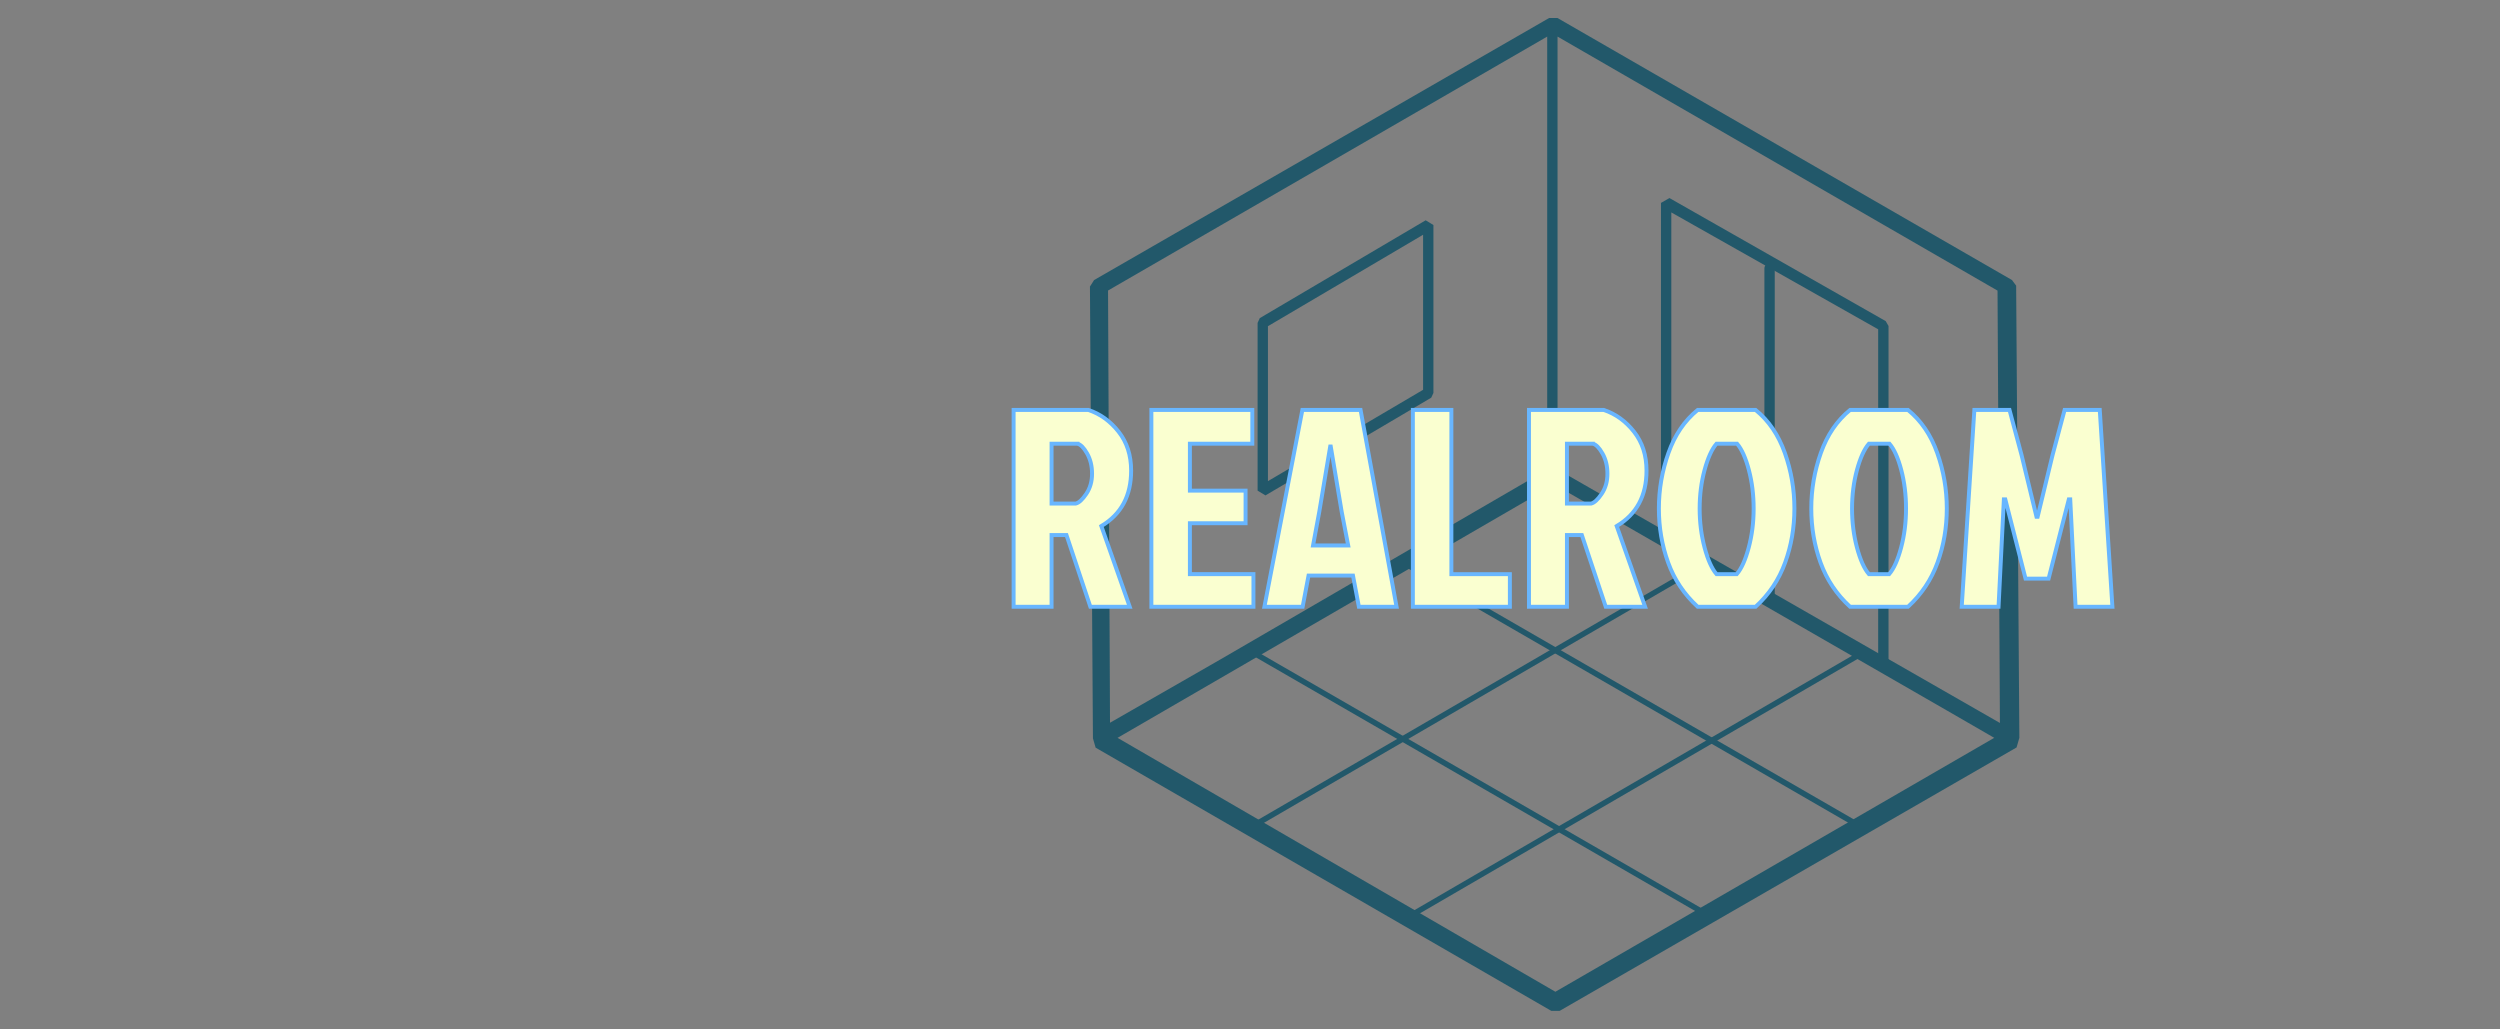 <svg xmlns="http://www.w3.org/2000/svg" xml:space="preserve" width="1200" height="494" data-id="lg_WetARBxMTeA1GbTRev" data-version="1"><rect width="100%" height="100%" fill="#808080" stroke="none"/><g data-padding="20"><g transform="translate(10 8.821)scale(.964)"><path fill="#22586a" d="m995.115 358.24-1.597-225.158-2.06-2.781L765.116-.2h-4.12l-226.6 130.501-2.06 3.245 1.493 224.952 1.34 4.635L762.076 494.2h4.12l227.527-131.17Zm-10.867-222.686 1.185 215.27-220.266-126.226V9.07ZM760.018 9.07v215.579L597.02 319.358l-54.693 31.363-.979-215.218Zm4.068 475.603-218-126.433 3.193-1.854 214.292-124.27L959.425 344.85l23.175 13.39Z"/><path fill="#22586a" d="m619.731 237.524-3.914-2.369v-83.533l1.082-2.369 82.606-48.719 3.862 2.369v83.585l-1.081 2.369Zm1.236-84.254v77.147l77.25-45.474v-77.199Zm306.425 170.156c-1.545 0-2.575-1.236-2.575-2.781v-165.83l-103-58.195v160.526c0 1.545-1.03 2.78-2.575 2.78s-2.575-1.235-2.575-2.78V91.882l4.223-2.42 107.687 61.285 1.39 2.42v167.478c0 1.545-1.03 2.781-2.575 2.781m-12.516 79.671-.72-.155-227.116-131.17a1.39 1.39 0 1 1 1.34-2.421l227.217 131.17a1.39 1.39 0 0 1-.67 2.575m-75.086 44.651-.721-.155-227.167-131.17a1.39 1.39 0 1 1 1.39-2.369L840.46 445.172a1.39 1.39 0 0 1-.618 2.575"/><path fill="#22586a" d="M614.272 403.037a1.39 1.39 0 0 1-.67-2.575L839.328 269.29a1.288 1.288 0 0 1 1.854.515c.412.618.155 1.493-.515 1.854L614.993 402.882Zm77.868 45.018a1.39 1.39 0 0 1-.72-2.575l225.724-131.223a1.34 1.34 0 0 1 1.854.515c.36.67.154 1.545-.515 1.906L692.81 447.848ZM870.742 293.09c-1.545 0-2.575-1.236-2.575-2.781V124.635c0-1.546 1.03-2.782 2.575-2.782s2.575 1.236 2.575 2.781V290.31c0 1.545-1.03 2.781-2.575 2.781"/><path fill="#faffd0" stroke="#68b6ff" stroke-width="1.97" d="M494.327 292.97v-98h37.24q8.82 2.94 15.05 10.85t6.23 19.39q0 18.76-14.84 27.58l14.14 40.18h-19.6l-11.9-35.7h-7.42v35.7Zm31.78-81.2h-12.88v29.82h12.04q2.38-.56 5.25-4.83t2.87-10.01-2.45-10.08-4.83-4.9Zm87.64 81.2h-50.82v-98h50.26v16.8h-31.08v23.38h27.72v16.24h-27.72v25.34h31.64Zm71.26 0h-18.76l-2.94-15.54h-22.12l-2.94 15.54h-19.04l18.9-98h28.98Zm-32.76-79.8h-.28l-5.46 32.62-3.08 16.66h17.5l-3.22-16.66Zm89.18 79.8h-48.3v-98h19.18v81.76h29.12Zm9.52 0v-98h37.24q8.82 2.94 15.05 10.85t6.23 19.39q0 18.76-14.84 27.58l14.14 40.18h-19.6l-11.9-35.7h-7.42v35.7Zm31.78-81.2h-12.88v29.82h12.04q2.38-.56 5.25-4.83t2.87-10.01-2.45-10.08-4.83-4.9Zm52.22-16.8h28.84q9.8 7.98 14.56 21.42t4.76 27.65-4.62 26.95-14.7 21.98h-28.84q-10.08-9.24-14.7-21.98t-4.62-26.95 4.76-27.65 14.56-21.42Zm9.38 81.76h10.08q3.5-4.06 5.95-13.23t2.45-19.39-2.38-19.25-5.88-13.09h-10.22q-3.5 4.06-5.95 13.09t-2.45 19.25 2.45 19.39 5.95 13.23Zm66.5-81.76h28.84q9.8 7.98 14.56 21.42t4.76 27.65-4.62 26.95-14.7 21.98h-28.84q-10.08-9.24-14.7-21.98t-4.62-26.95 4.76-27.65 14.56-21.42Zm9.38 81.76h10.08q3.5-4.06 5.95-13.23t2.45-19.39-2.38-19.25-5.88-13.09h-10.22q-3.5 4.06-5.95 13.09t-2.45 19.25 2.45 19.39 5.95 13.23Zm83.44-28.56h.56-.56.56l7.42-30.66 6.02-22.54h17.5l6.3 98h-18.34l-2.66-53.48h-.7l-10.08 39.48h-11.48l-10.08-39.48h-.7l-2.66 53.48h-18.34l6.3-98h17.5l6.02 22.54Z"/><rect width="560" height="158.2" x="85.917" y="-229.5" fill="none" rx="0" ry="0" transform="translate(401.49 400.87)"/></g><path fill="transparent" stroke="transparent" d="M470 0h560v494H470z"/></g></svg>
